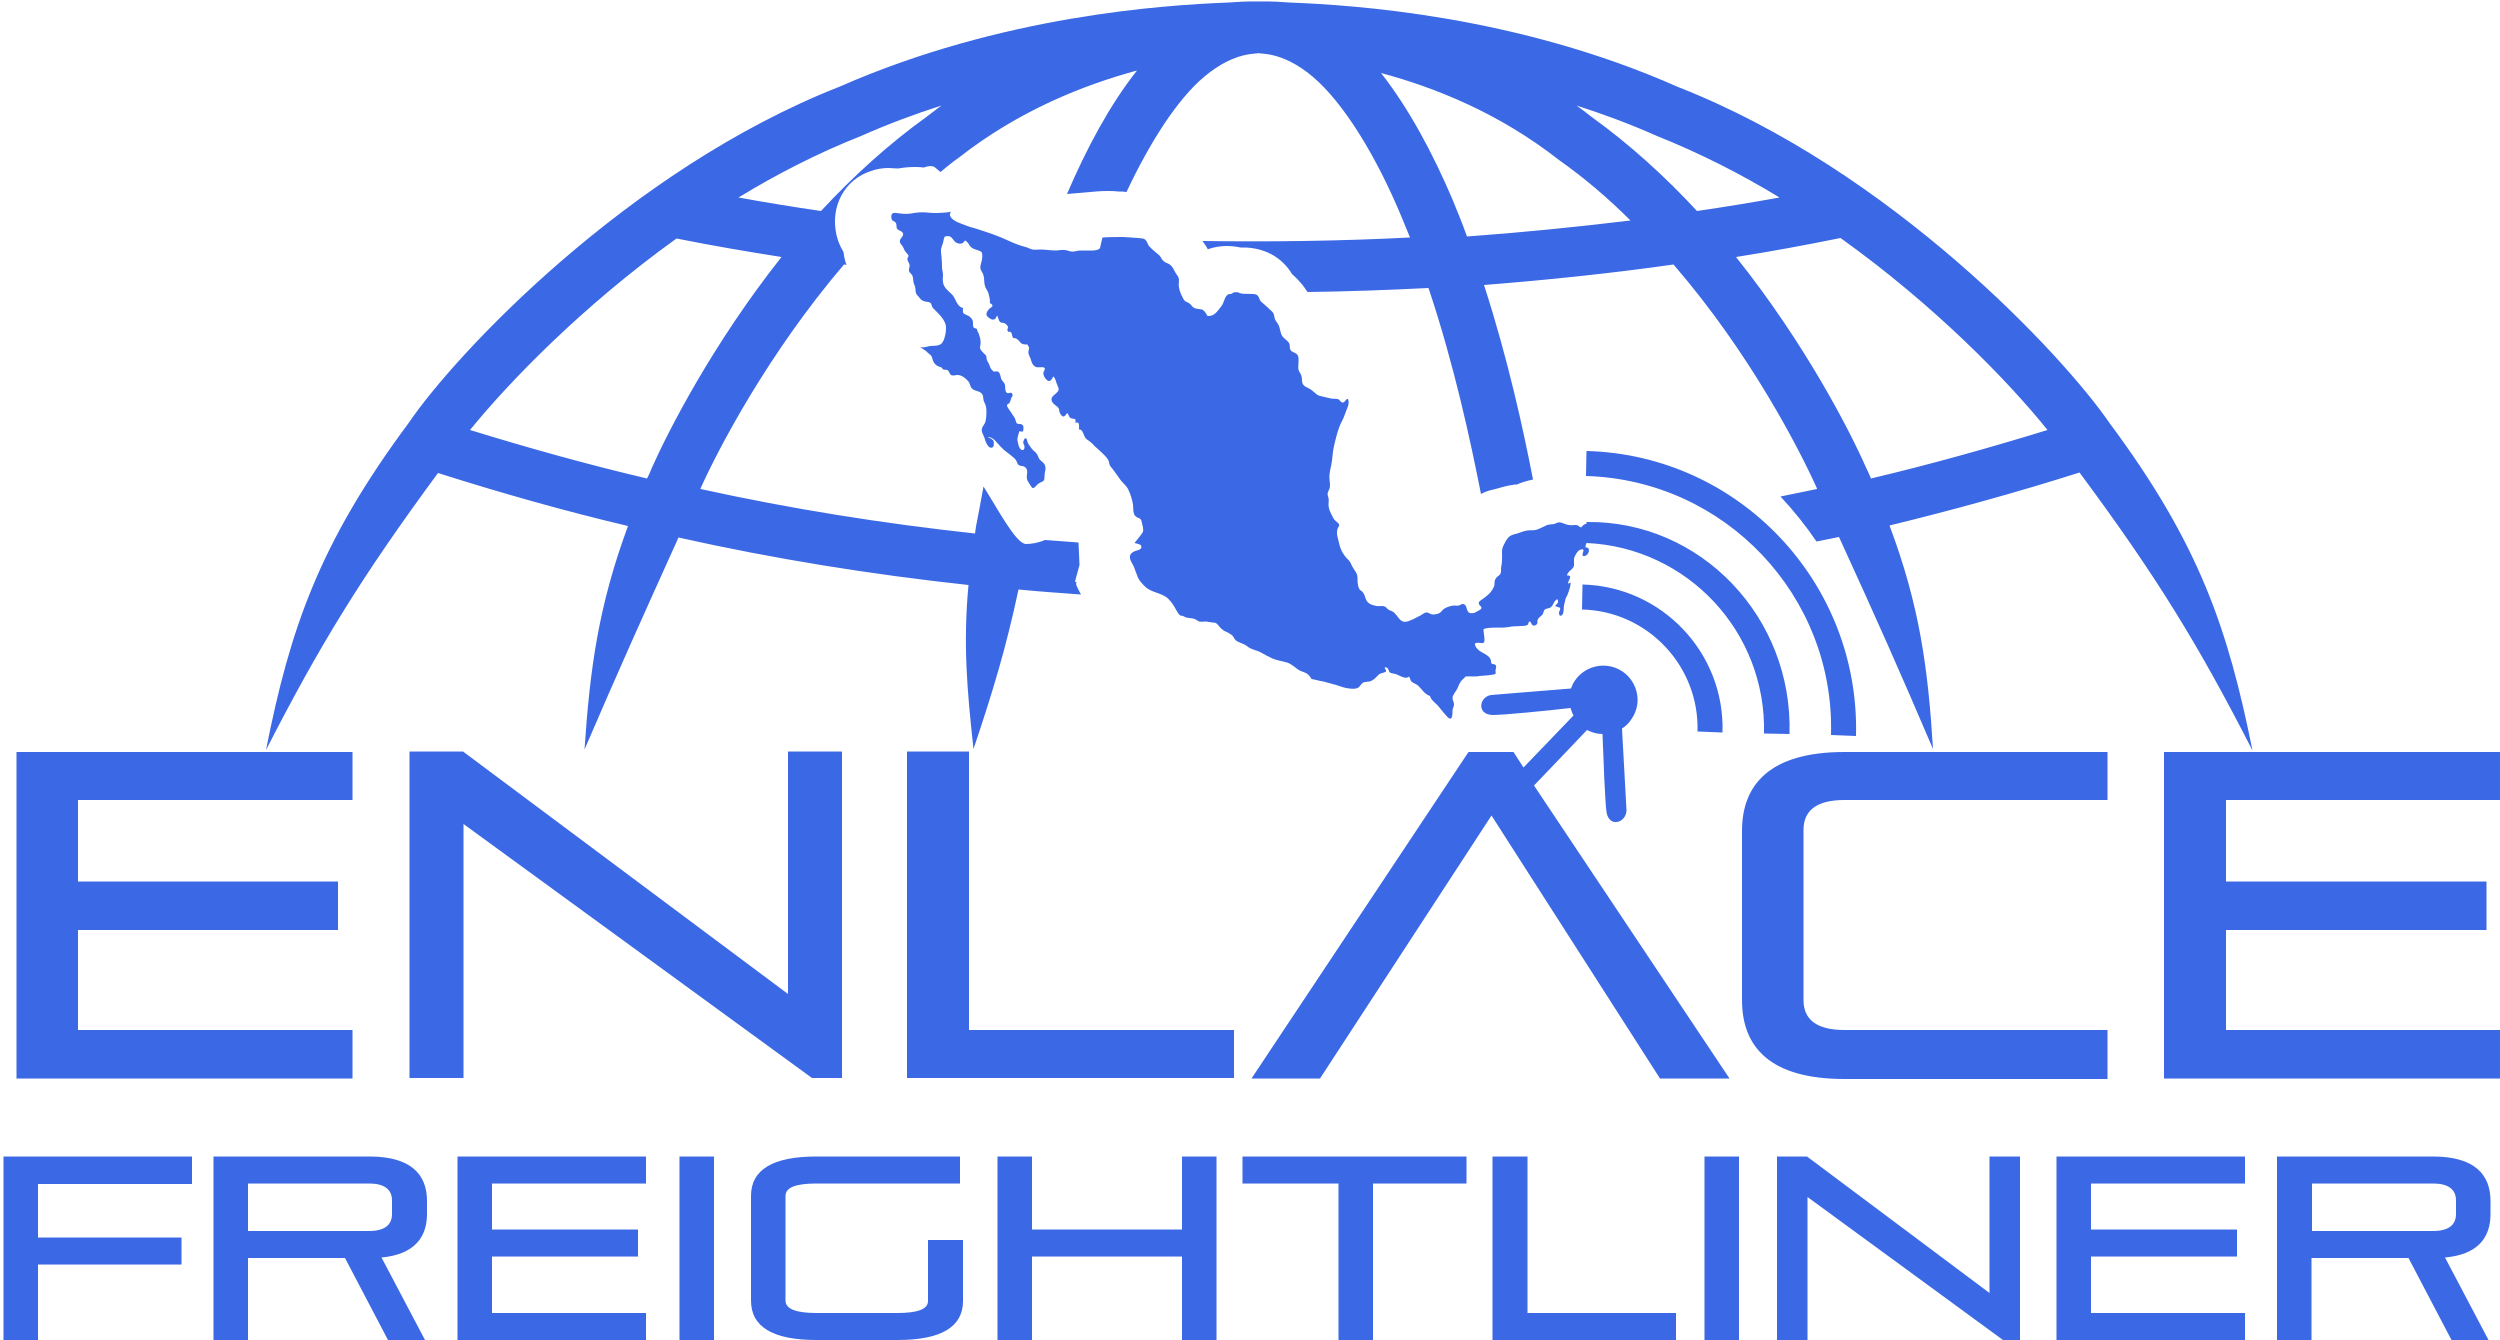<?xml version="1.0" encoding="utf-8"?>
		<!-- Generator: Adobe Illustrator 21.0.0, SVG Export Plug-In . SVG Version: 6.00 Build 0)  -->
<svg version="1.1" id="Capa_1" xmlns="http://www.w3.org/2000/svg" xmlns:xlink="http://www.w3.org/1999/xlink" x="0px" y="0px"
	 viewBox="0 0 500 268" style="enable-background:new 0 0 500 268;" xml:space="preserve">
	 <style type="text/css">
	.st0{fill:#3b68e4;}
</style>
<path  class="st0" d="M38.4,236.7v-5.4H0.7V268h6.9v-15.1h28.7v-5.4H7.6v-10.7H38.4z M85.4,242.8v-2.6c0-5.3-3.2-8.9-11.5-8.9H42.7V268h6.9v-16.4
	H69l8.6,16.4h7.4l-8.7-16.5C82.8,250.9,85.4,247.5,85.4,242.8z M78.4,242.8c0,2.2-1.5,3.4-4.6,3.4H49.6v-9.5h24.2
	c3.1,0,4.6,1.2,4.6,3.4V242.8z M129.2,236.7v-5.4H91.5V268h37.7v-5.4H98.4v-11.3h29.2v-5.4H98.4v-9.2H129.2z M135.9,231.3V268h6.9
	v-36.7H135.9z M185.6,248v12.2c0,1.6-2,2.4-6.1,2.4h-16.2c-4.1,0-6.2-0.8-6.2-2.5v-20.9c0-1.7,2-2.5,6.2-2.5h28.7v-5.4h-28.7
	c-8.7,0-13.1,2.6-13.1,7.9v20.9c0,5.3,4.4,7.9,13.1,7.9h16.2c8.7,0,13.1-2.6,13.1-7.8V248H185.6z M236.4,231.3v14.6h-30v-14.6h-6.9
	V268h6.9v-16.7h30V268h6.9v-36.7H236.4z M248.5,231.3v5.4h19.2V268h6.9v-31.3h18.7v-5.4H248.5z M305.5,262.6v-31.3h-7V268h36.7v-5.4
	H305.5z M340.9,231.3V268h6.9v-36.7H340.9z M397.9,231.3v27.3l-36.5-27.3h-6V268h6.1v-28.6l39.1,28.6h3.4v-36.7H397.9z M449,236.7
	v-5.4h-37.7V268H449v-5.4h-30.8v-11.3h29.2v-5.4h-29.2v-9.2H449z M498.1,242.8v-2.6c0-5.3-3.2-8.9-11.5-8.9h-31.2V268h6.9v-16.4
	h19.4l8.6,16.4h7.4l-8.7-16.5C495.6,250.9,498.1,247.5,498.1,242.8z M491.2,242.8c0,2.2-1.5,3.4-4.6,3.4h-24.2v-9.5h24.2
	c3.1,0,4.6,1.2,4.6,3.4V242.8z M70.5,160v-9.6H3.3v65.3h67.2V206H15.6v-20h52v-9.7h-52V160H70.5z M157.6,150.3v48.5l-65-48.5H81.9
	v65.3h10.8v-50.8l69.7,50.8h6v-65.3H157.6z M193.8,206v-55.7h-12.4v65.3h65.4V206H193.8z M368.9,160h52.6v-9.6h-52.6
	c-14.8,0-20.5,6.4-20.5,15.8v33.8c0,9.4,5.6,15.8,20.5,15.8h52.6V206h-52.6c-5.6,0-8.2-2.1-8.2-6v-34
	C360.7,162.1,363.3,160,368.9,160z M500,160v-9.6h-67.2v65.3H500V206h-54.8v-20h52.1v-9.7h-52.1V160H500z M317.3,90.2l-0.1,5
	c27.8,0.8,49.8,24,49,51.8l5,0.2C372,116.6,347.9,91,317.3,90.2z M316.5,116.9l-0.1,5c13.1,0.3,23.5,11.3,23.1,24.4l5,0.2
	C345,130.6,332.4,117.3,316.5,116.9z M450.5,150.1c-4.9-24.3-10.6-41.3-28.6-65.5c-9.1-13.3-43.6-50.5-86.3-67.2
	C303.4,3.1,270.8,1,257.8,0.5c-3.6-0.3-5.8-0.2-6-0.2c-0.1,0-2.3-0.1-6,0.2C232.8,1,200.3,3.1,168,17.3
	C125.4,34,90.8,71.2,81.8,84.5c-18,24.2-23.8,41.3-28.6,65.5c10.7-20.9,19-34.5,34.4-55.4c12.6,4,25.3,7.6,38,10.6
	c-5.9,16-7.6,28.4-8.7,44.7c6.7-15.6,11.7-26.7,18.8-42.4c19.2,4.3,38.6,7.4,58,9.5c-1.1,11.8-0.3,20.9,1,32.8
	c3.9-11.6,6.5-20.2,9-31.9c4.1,0.4,8.3,0.7,12.5,1c-0.3-0.5-0.6-1.1-0.9-1.8c-0.3-0.8,0.4-0.4-0.3-0.8l0.9-3.3l-0.2-4.5
	c-2.2-0.2-4.4-0.3-6.7-0.5c-1.4,0.6-2.8,0.8-3.8,0.8c-2,0-5.7-7.1-8.5-11.5c-0.6,3.3-1.1,6-1.5,8c-0.1,0.5-0.1,1-0.2,1.4
	c-18.4-2-36.7-4.9-54.9-8.9c0,0,0,0,0-0.1c3.5-7.8,13.5-27,28.7-44.8c0.2,0,0.3,0,0.5,0.1c-0.3-0.8-0.5-1.7-0.6-2.6
	c-0.8-1.3-1.2-2.5-1.4-3.4c-1.3-5.7,1.6-11.1,6.9-12.8c1.1-0.4,2.3-0.6,3.5-0.6c0.6,0,1.3,0.1,1.9,0.1c1.2-0.2,2.2-0.3,3.3-0.3
	c0.6,0,1.2,0,1.9,0.1c0.7-0.3,1.5-0.4,2.1-0.1l1.2,1c1.2-1,2.4-2,3.7-2.9c12-9.4,24.9-14.5,35.6-17.4c-5.4,6.8-10.1,15.6-14,24.7
	l4.6-0.4c1.1-0.1,2.2-0.2,3.4-0.2c0.7,0,1.5,0,2.2,0.1l0.8,0c0.3,0,0.6,0.1,0.9,0.1c4.7-10,10.2-18.6,15.6-23.1
	c6.2-5.2,10.6-4.4,10.8-4.7c0,0,0,0,0,0c0,0,0,0,0,0c0.2,0.3,4.6-0.5,10.8,4.7c6.3,5.3,12.9,16.2,17.9,28.3c0.5,1.3,1.1,2.6,1.6,3.9
	c-13.8,0.7-27.7,0.9-41.5,0.7c0.5,0.7,0.9,1.3,1.1,1.7l0.1-0.1c1.2-0.4,2.4-0.6,3.6-0.6c0.9,0,1.9,0.1,2.8,0.3c0.3,0,0.6,0,1,0
	c4.6,0.2,7.3,2.5,8.7,4.4c0.2,0.3,0.4,0.5,0.5,0.8c0.5,0.5,1.1,1,1.6,1.6c0.7,0.7,1.1,1.4,1.6,2.1c8.1-0.1,16.2-0.4,24.2-0.8
	c5.2,15.5,8.5,31.1,10.5,41.2c0.7-0.4,1.5-0.7,2.5-0.9l0.4-0.1c0.8-0.2,1.9-0.6,3.3-0.8c0.4-0.1,0.7-0.1,1-0.1
	c0.8-0.4,1.9-0.7,3.2-1c-1.9-9.8-5-24.1-9.8-38.9c12.6-1,25.2-2.3,37.9-4.1c15.3,17.7,25.2,37,28.7,44.8c0,0,0,0,0,0.1
	c-2.4,0.5-4.9,1-7.3,1.5c2.7,2.9,5.1,5.9,7.2,9c1.5-0.3,3-0.6,4.5-0.9c7.2,15.7,12.1,26.7,18.8,42.4c-1-16.3-2.7-28.7-8.7-44.7
	c12.7-3.1,25.4-6.6,38-10.6C431.5,115.5,439.8,129.2,450.5,150.1z M130.4,93.5c-0.3,0.7-0.6,1.5-1,2.2c-11.9-2.8-23.7-6.1-35.4-9.7
	c7.8-9.6,22.5-24.8,41.3-38.3c7,1.4,14,2.6,21,3.7C142.6,68.7,133.7,86.1,130.4,93.5z M185.4,23.3c-7.8,5.6-14.9,12.1-21.2,18.9
	c-5.5-0.8-11-1.7-16.5-2.7c7.7-4.7,15.9-8.9,24.5-12.3c5.4-2.4,10.8-4.4,16.1-6.1C187.4,21.8,186.4,22.5,185.4,23.3z M293.4,47.3
	c-0.9-2.5-1.9-5-2.9-7.4c-4-9.4-8.8-18.3-14.3-25.3c10.8,2.9,23.6,8,35.6,17.4c5.1,3.6,9.9,7.7,14.3,12.1
	C315.3,45.4,304.4,46.5,293.4,47.3z M318.2,23.3c-1-0.8-1.9-1.5-2.9-2.2c5.3,1.7,10.7,3.7,16.1,6.1c8.5,3.4,16.8,7.6,24.5,12.3
	c-5.5,1-11,1.9-16.5,2.7C333.1,35.4,326,28.9,318.2,23.3z M374.2,95.7c-0.3-0.7-0.6-1.4-1-2.2c-3.3-7.5-12.2-24.8-26-42.1
	c7-1.1,14-2.4,20.9-3.8C387,61.1,401.8,76.4,409.5,86C397.8,89.6,386,92.9,374.2,95.7z M345.9,215.7H332l-33.7-52.6L264,215.7h-13.7
	l43.4-65.3h9l2,3.1c2.9-3,7.7-8,10-10.4c-0.3-0.5-0.4-1-0.6-1.5c-5.2,0.6-13.4,1.4-15.6,1.4c-3.2-0.1-2.7-3.6-0.3-4l16-1.3
	c0.2-0.5,0.4-1.1,0.8-1.6c2.1-3.1,6.4-3.9,9.5-1.8c3.1,2.1,4,6.4,1.8,9.5c-0.5,0.8-1.1,1.4-1.9,1.9l0.9,16.4c-0.1,2.5-3.5,3.5-4,0.3
	c-0.3-2.1-0.6-10.3-0.8-15.6c-1.1,0-2.1-0.3-3.1-0.8c-2.5,2.6-7.4,7.8-10.6,11.1L345.9,215.7z M357.9,146.8l-5.1-0.1
	c0.5-20.3-15.3-37.2-35.5-38.1c-0.1,0.2-0.2,0.5-0.2,0.9c1.2-0.2,0.7,1.9-0.5,1.7c-0.4-0.5,0.7-1.5-0.4-1.3c-0.6,0.1-1.1,1-1.3,1.5
	c-0.3,0.6,0.1,1.4-0.2,2c-0.3,0.6-1.2,0.9-1.3,1.7c1.3-0.1,0.2,1,0.2,1.6c0.2,0,0.3-0.1,0.5-0.2c0.1,0.6-0.3,1.6-0.5,2.2
	c-0.1,0.4-0.4,0.7-0.5,1.1c-0.1,0.4-0.2,0.9-0.3,1.3c-0.1,0.5,0,1.1-0.2,1.6c-0.2,0.5-0.7,0.7-0.8,0c-0.1-0.4,0.4-0.8,0.2-1.1
	c-0.1-0.2-0.7-0.2-1-0.4c0.2-0.3,0.7-0.5,0.6-1c-0.1-0.5-0.2-0.4-0.5-0.1c-0.5,0.5-0.5,1.2-1.2,1.5c-0.3,0.1-0.8,0.1-1,0.4
	c-0.2,0.2-0.2,0.6-0.4,0.9c-0.4,0.5-0.9,0.6-1,1.2c-0.1,0.3,0.1,0.4-0.1,0.7c-0.1,0.2-0.6,0.4-0.8,0.3c-0.4-0.2-0.3-0.8-0.8-0.8
	c-0.2,0.5-0.1,0.7-0.6,0.8c-0.3,0.1-0.8,0.1-1.1,0.1c-0.8,0.1-1.6,0-2.3,0.2c-1.7,0.3-3.5-0.1-5.1,0.4c0,0.7,0.2,1.5,0.2,2.2
	c0,1.2-1.1,0.2-1.9,0.7c-0.1,0.6,0.7,1.4,1.1,1.6c0.5,0.3,1.2,0.6,1.7,1.1c0.3,0.3,0.4,0.6,0.4,1c0.2,0.7,0.4,0.2,0.9,0.6
	c0.3,0.3,0,0.8,0,1.1c0,0.6,0.2,0.7-0.4,0.8c-0.9,0.2-1.9,0.2-2.8,0.3c-1,0.2-1.9,0-2.8,0.1c-0.2,0.3-0.5,0.5-0.8,0.8
	c-0.3,0.4-0.5,0.8-0.7,1.3c-0.2,0.7-1.1,1.5-1.1,2.2c0,0.5,0.3,0.8,0.3,1.3c0,0.5-0.3,0.7-0.3,1.2c0,0.7,0,2.2-0.9,1.4
	c-0.7-0.7-1.2-1.4-1.8-2.1c-0.5-0.7-1.6-1.3-1.8-2.2c-1.1-0.4-1.5-1.2-2.3-2c-0.4-0.4-0.9-0.5-1.3-0.8c-0.4-0.3-0.3-0.7-0.6-1.1
	c-0.7,0.7-2-0.3-2.7-0.5c-0.3-0.1-0.8-0.1-1.1-0.3c-0.3-0.2-0.2-0.8-0.7-1c-0.8-0.2,0,0.4-0.1,0.8c-0.1,0.2-1,0.3-1.3,0.5
	c-0.5,0.4-0.9,1-1.5,1.3c-0.6,0.4-1.3,0.1-1.9,0.5c-0.4,0.3-0.5,0.8-1,1c-0.7,0.3-1.6,0.1-2.3,0c-0.9-0.2-1.8-0.6-2.7-0.8
	c-0.8-0.2-1.6-0.5-2.4-0.6c-0.4-0.1-0.9-0.2-1.3-0.3c-0.7-0.1-0.5-0.2-0.9-0.7c-0.6-0.8-1.6-0.8-2.3-1.3c-0.7-0.5-1.3-1.1-2.2-1.4
	c-1-0.3-2-0.4-2.9-0.8c-0.9-0.4-1.6-0.8-2.3-1.2c-0.9-0.5-1.8-0.5-2.7-1.2c-0.8-0.7-1.9-0.7-2.5-1.4c-0.3-0.4-0.4-0.8-0.8-1
	c-0.4-0.3-0.8-0.5-1.3-0.7c-0.5-0.3-0.9-0.7-1.2-1.1c-0.4-0.5-0.6-0.6-1.2-0.6c-0.5-0.1-0.9-0.1-1.3-0.2c-0.4,0-1,0.1-1.4,0
	c-0.4-0.2-0.7-0.5-1.2-0.6c-0.5-0.1-1-0.1-1.4-0.2c-0.2-0.1-0.4-0.2-0.6-0.3c-0.2-0.1-0.4,0-0.5-0.1c-0.4-0.2-0.6-0.7-0.8-1
	c-0.5-0.9-0.9-1.6-1.6-2.3c-1.3-1.3-3.4-1.2-4.7-2.5c-0.7-0.7-1.3-1.3-1.6-2.3c-0.2-0.5-0.4-1-0.6-1.6c-0.2-0.5-0.8-1.3-0.8-1.8
	c-0.2-1,0.9-1.4,1.7-1.6c0.3-0.1,0.8-0.4,0.5-0.9c-0.2-0.3-1-0.4-1.3-0.5c0.4-0.5,0.8-1,1.2-1.5c0.5-0.7,0.6-0.7,0.5-1.6
	c-0.1-0.4-0.2-0.9-0.3-1.3c-0.2-0.6-0.5-0.5-1-0.8c-0.8-0.5-0.6-1.6-0.7-2.5c-0.2-1.1-0.5-2.1-1-3.1c-0.5-0.9-1.2-1.3-1.7-2.1
	c-0.6-0.8-1.1-1.6-1.7-2.3c-0.4-0.4-0.3-0.8-0.5-1.3c-0.4-0.8-1.3-1.5-1.9-2.1c-0.3-0.3-0.6-0.5-0.9-0.8c-0.4-0.5-0.7-0.7-1.2-1.1
	c-0.5-0.3-0.7-0.5-0.9-1.1c-0.2-0.4-0.4-1.2-1-1.1c0-0.5,0.2-1.8-0.7-1.3c0-0.8,0.1-0.8-0.7-0.9c-0.6-0.1-0.6-0.6-0.9-1.1
	c-0.3,0.2-0.5,0.7-0.8,0.7c-0.4,0-0.7-0.6-0.8-0.9c-0.1-0.5,0-0.7-0.5-1.1c-0.4-0.3-1.1-0.8-1.1-1.4c-0.1-0.9,1.7-1.3,1.4-2.3
	c-0.1-0.3-0.3-0.7-0.4-1c-0.1-0.3-0.3-1.2-0.7-1.3c0,0.3-0.3,0.6-0.5,0.8c-0.5,0.3-0.7-0.1-1.1-0.5c-0.2-0.4-0.4-0.7-0.3-1.2
	c0.1-0.2,0.4-0.6,0.2-0.8c-0.2-0.4-1.4,0.1-1.9-0.3c-0.6-0.4-0.7-1-0.9-1.6c-0.2-0.5-0.5-0.9-0.4-1.5c0-0.2,0.2-0.4,0.1-0.7
	c0-0.2-0.3-0.4-0.3-0.6c-0.7,0-1.1,0-1.5-0.5c-0.4-0.5-0.7-0.8-1.4-0.8c-0.2-0.4-0.2-1.1-0.5-1.2c-0.4-0.2-0.4,0.2-0.6-0.3
	c-0.1-0.2,0.1-0.4,0.1-0.7c-0.1-0.3-0.3-0.5-0.6-0.7c-0.3-0.2-0.5-0.1-0.8-0.2c-0.5-0.2-0.5-1-0.8-1.4c-0.2,0.4-0.3,0.8-0.7,0.8
	c-0.4,0.1-0.7-0.2-1-0.4c-0.7-0.5-0.4-1.1,0.1-1.7c0.4-0.4,0.9-0.4,0.6-0.9c-0.1-0.2-0.3-0.1-0.4-0.3c-0.1-0.2,0-0.4,0-0.5
	c-0.1-0.5-0.2-1.2-0.4-1.7c-0.2-0.4-0.5-0.8-0.6-1.2c-0.3-1,0-1.9-0.6-2.8c-0.7-1-0.1-1.6,0-2.6c0.1-0.3,0.1-1.1-0.1-1.4
	c-0.2-0.2-0.9-0.4-1.2-0.5c-0.5-0.2-0.8-0.3-1.1-0.7c-0.2-0.3-0.5-0.9-1-1.1c-0.4,0.6-0.8,0.8-1.6,0.5c-0.6-0.2-0.8-1-1.4-1.3
	c-0.2-0.1-0.8-0.1-1,0c-0.2,0.2-0.2,0.4-0.3,0.8c-0.1,0.8-0.6,1.4-0.5,2.3c0.1,1,0.2,1.9,0.2,3c0,0.6,0.2,1,0.2,1.6
	c0,0.5-0.1,0.9,0,1.4c0.1,1.1,1,1.7,1.8,2.5c0.3,0.3,0.5,0.7,0.7,1.1c0.3,0.7,0.7,1.4,1.5,1.6c0,0.7-0.2,1,0.5,1.3
	c0.4,0.2,0.8,0.3,1.1,0.7c0.4,0.4,0.4,0.7,0.4,1.3c0,0.8,0.2,0.6,0.8,0.9c0,0.4,0.3,0.7,0.4,1.1c0.1,0.4,0.3,0.8,0.3,1.3
	c0.1,0.5-0.1,0.9-0.1,1.4c0.1,0.4,0.4,0.7,0.7,1c0.1,0.1,0.4,0.4,0.5,0.5c0.1,0.2,0.1,0.3,0.1,0.6c0.1,0.5,0.3,0.7,0.5,1.1
	c0.2,0.5,0.3,1,0.7,1.3c0.3,0.3,0.2,0.2,0.6,0.2c0.2,0,0.4-0.1,0.6,0.1c0.4,0.3,0.4,1.1,0.6,1.5c0.2,0.4,0.6,0.6,0.7,1.1
	c0.1,0.4-0.1,1.2,0.4,1.6c0.4,0.2,0.9-0.4,1.1,0.3c0.1,0.3-0.1,0.4-0.2,0.6c-0.1,0.2-0.1,0.3-0.2,0.6c-0.1,0.2-0.1,0.3-0.2,0.5
	c-0.2,0.2-0.5,0.2-0.5,0.5c0,0.3,0.7,1.2,0.9,1.5c0.2,0.4,0.5,0.7,0.7,1.1c0.1,0.3,0.2,0.7,0.3,0.9c0.4,0.4,0.8,0,1.2,0.4
	c0.3,0.2,0.2,1,0.1,1.3c-0.7,0.1-0.7-0.4-0.9,0.5c-0.1,0.5-0.3,0.9-0.2,1.3c0.1,0.5,0.2,1.2,0.5,1.6c0.4,0.5,0.9,0.4,0.9-0.3
	c0-0.5-0.4-0.7-0.2-1.2c0.2-0.6,0.5-0.8,0.7-0.2c0.1,0.5,0.2,0.7,0.5,1.1c0.3,0.4,0.5,0.8,0.9,1.1c0.5,0.4,0.7,0.7,0.9,1.3
	c0.2,0.5,0.5,0.6,0.9,1c0.4,0.4,0.5,0.7,0.5,1.3c-0.1,0.6-0.2,1-0.2,1.6c0,0.8-0.2,0.8-0.8,1.1c-0.5,0.2-0.7,0.5-1,0.8
	c-0.5,0.5-0.6,0.4-1-0.2c-0.2-0.4-0.6-0.8-0.7-1.3c-0.2-0.9,0.5-1.9-0.6-2.5c-0.5-0.2-1,0-1.3-0.6c-0.2-0.5-0.3-0.8-0.8-1.2
	c-0.9-0.8-1.8-1.3-2.6-2.2c-0.7-0.7-1.4-1.9-2.5-1.9c0,0,0,0.1,0.1,0.1c0.3,0.1,0.9,0.4,1,0.7c0.1,0.2,0.1,1.1-0.1,1.2
	c-0.9,0.7-1.6-1.3-1.7-1.8c-0.3-0.9-0.8-1.3-0.4-2.2c0.2-0.4,0.5-0.7,0.6-1.1c0.2-0.8,0.3-2.6,0-3.3c-0.1-0.3-0.3-0.6-0.4-1
	c-0.1-0.6,0-1.1-0.6-1.5c-0.6-0.4-1.3-0.3-1.8-0.9c-0.3-0.4-0.3-0.9-0.6-1.3c-0.6-0.7-1.5-1.4-2.4-1.3c-0.4,0.1-0.9,0.2-1.2-0.1
	c-0.3-0.3-0.2-0.7-0.7-0.9c-0.2-0.1-0.4,0-0.7-0.1c-0.2-0.1-0.3-0.3-0.4-0.4c-0.4-0.2-0.8-0.2-1.2-0.6c-0.5-0.5-0.5-0.8-0.7-1.4
	c-0.1-0.5-0.6-0.7-0.9-1c-0.4-0.5-1.1-0.7-1.5-1.2c0.4,0.4,1.5,0,2-0.1c1-0.1,2.1,0.1,2.6-0.9c0.4-0.7,0.6-1.9,0.6-2.6
	c0.1-1.7-1.6-3-2.6-4.1c-0.3-0.3-0.2-0.7-0.5-1c-0.3-0.3-1-0.2-1.4-0.4c-0.5-0.2-0.7-0.5-1-0.9c-0.5-0.5-0.5-0.6-0.6-1.2
	c0-0.5-0.1-0.9-0.3-1.3c-0.2-0.5-0.1-1.1-0.3-1.6c-0.1-0.4-0.6-0.6-0.7-1c-0.1-0.4,0.2-0.8,0.1-1.3c-0.1-0.5-0.5-0.7-0.4-1.2
	c0-0.3,0.2-0.2,0.2-0.5c0-0.2-0.2-0.4-0.3-0.5c-0.2-0.3-0.5-0.5-0.6-0.9c-0.2-0.5-0.4-0.7-0.7-1.1c-0.6-1,1-1.4,0.4-2.2
	c-0.3-0.4-0.9-0.4-1.1-0.8c-0.2-0.4,0-0.9-0.3-1.2c-0.3-0.4-0.7-0.2-0.8-0.8c-0.1-0.5-0.1-0.9,0.4-1.1c0.4-0.1,1,0.1,1.4,0.1
	c0.6,0.1,1.4,0.1,2.1,0c1.1-0.2,2-0.3,3.2-0.2c0.7,0.1,1.4,0.1,2.1,0.1c0.2,0,2.6-0.1,2.7-0.3c-0.3,0.6-0.3,0.7,0,1.2
	c0.3,0.4,0.7,0.6,1.2,0.9c1.2,0.5,2.5,1,3.7,1.3c2.2,0.7,4.4,1.4,6.5,2.4c1.1,0.5,2.3,1,3.5,1.3c0.5,0.1,0.9,0.4,1.4,0.5
	c0.5,0.1,1.1,0,1.6,0c1,0,2,0.2,3.1,0.2c0.6,0,1.1-0.2,1.7-0.1c0.5,0,1,0.3,1.4,0.3c0.6,0.1,1.1-0.2,1.7-0.2c0.4,0,0.9,0,1.3,0
	c0.7,0,1.6,0.1,2.3-0.2c0.6-0.2,0.4-0.6,0.6-1.2c0.1-0.4,0.2-0.8,0.3-1.2c1.4-0.1,2.8-0.1,4.2-0.1c1,0.1,2,0.1,3,0.2
	c0.4,0.1,0.9,0,1.3,0.3c0.4,0.3,0.5,0.9,0.8,1.3c0.6,0.7,1.4,1.3,2.1,1.9c0.3,0.3,0.4,0.8,0.8,1.1c0.3,0.3,0.7,0.4,1.1,0.6
	c0.9,0.6,1,1.4,1.6,2.2c0.7,0.8,0.2,1.6,0.4,2.5c0.1,0.8,0.6,1.8,1,2.5c0.3,0.4,0.7,0.4,1.1,0.7c0.3,0.2,0.5,0.6,0.8,0.8
	c0.6,0.4,1.3,0.2,1.9,0.5c0.3,0.2,0.7,0.8,0.9,1.2c1.4,0.1,2-1,2.8-2c0.5-0.6,0.6-1.9,1.3-2.3c0.2-0.1,0.4-0.1,0.6-0.1
	c0.2-0.1,0.4-0.2,0.5-0.3c0.4-0.1,0.9-0.1,1.2,0.1c0.9,0.3,1.6,0.1,2.5,0.2c0.4,0,0.9,0,1.2,0.4c0.3,0.4,0.3,0.9,0.7,1.2
	c0.7,0.6,1.4,1.2,2.1,1.9c0.4,0.4,0.4,0.7,0.5,1.2c0.1,0.6,0.4,0.8,0.7,1.3c0.5,0.8,0.4,2,1,2.6c0.4,0.5,1.1,0.8,1.3,1.4
	c0.1,0.4,0,0.9,0.2,1.2c0.3,0.5,1.1,0.5,1.4,1c0.3,0.5,0.2,1,0.2,1.5c0,0.7-0.2,1.2,0.2,1.9c0.4,0.6,0.5,1,0.5,1.8
	c0.1,1.2,1.1,1.2,1.9,1.8c0.4,0.3,0.8,0.7,1.2,1c0.4,0.2,1,0.3,1.4,0.4c0.4,0.1,0.9,0.2,1.3,0.3c0.4,0.1,0.9,0,1.3,0.1
	c0.5,0.1,0.6,0.7,1,0.7c0.5,0.1,0.6-0.8,1.1-0.7c0.3,0.8,0,1.5-0.3,2.2c-0.3,0.7-0.5,1.5-0.9,2.2c-0.8,1.5-1.2,3.3-1.6,5
	c-0.2,0.9-0.3,1.9-0.4,2.9c-0.1,0.9-0.4,1.8-0.5,2.8c-0.1,0.7,0.1,1.4,0.1,2.2c0,0.6-0.2,0.8-0.4,1.3c-0.2,0.5,0,0.8,0.1,1.2
	c0.1,0.4,0,0.9,0,1.3c0,1,0.5,1.8,0.9,2.6c0.2,0.5,0.6,0.7,1,1.1c0.5,0.5,0.1,0.6-0.1,1.2c-0.3,1,0.1,1.8,0.3,2.8
	c0.2,0.9,0.5,1.7,1.1,2.5c0.2,0.3,0.5,0.6,0.8,0.9c0.4,0.4,0.5,0.8,0.7,1.2c0.4,0.8,1.1,1.4,1.1,2.3c0,0.7,0,1.5,0.3,2.2
	c0.2,0.4,0.6,0.5,0.8,0.8c0.3,0.4,0.4,0.9,0.6,1.4c0.4,0.9,1.2,1.1,2.1,1.3c0.5,0.1,1.1-0.1,1.6,0.1c0.4,0.1,0.5,0.5,0.9,0.7
	c0.4,0.2,0.7,0.2,1.1,0.6c0.3,0.3,0.6,0.7,0.9,1.1c0.8,1,1.6,0.7,2.7,0.2c0.5-0.2,0.9-0.5,1.4-0.7c0.5-0.2,1-0.8,1.5-0.7
	c0.5,0.1,0.7,0.4,1.2,0.4c0.4,0,1-0.1,1.3-0.3c0.4-0.2,0.6-0.7,1-0.9c0.5-0.3,1.4-0.6,2-0.6c0.3,0,0.5,0.1,0.8,0
	c0.3,0,0.5-0.3,0.8-0.3c1.1,0,0.6,1.6,1.5,1.8c0.2,0.1,0.6,0,0.8,0c0.3-0.1,0.2-0.1,0.4-0.2c0.2-0.1,0.8-0.4,1-0.6
	c0.3-0.5-0.3-0.6-0.4-1c-0.2-0.4,0.3-0.7,0.6-0.9c1-0.7,1.9-1.4,2.4-2.6c0.2-0.4,0-0.8,0.2-1.3c0.2-0.5,0.5-0.7,0.9-1
	c0.4-0.4,0.3-0.8,0.3-1.4c0.1-0.5,0.2-1,0.2-1.6c0.1-1-0.2-2,0.3-2.9c0.5-1,0.9-1.9,2-2.2c1-0.2,1.9-0.7,2.8-0.8
	c0.5-0.1,1.1,0,1.6-0.1c0.5-0.1,1-0.4,1.5-0.6c0.4-0.2,0.9-0.5,1.4-0.5c0.5-0.1,0.8,0,1.3-0.3c0.9-0.4,1.5,0.3,2.5,0.4
	c0.4,0.1,0.9,0,1.3,0c0.6,0,0.6,0.3,1.1,0.5c0.4-0.4,0.7-0.8,1.1-0.7l0-0.4C340.2,104.1,358.6,123.5,357.9,146.8z"/>
</svg>

